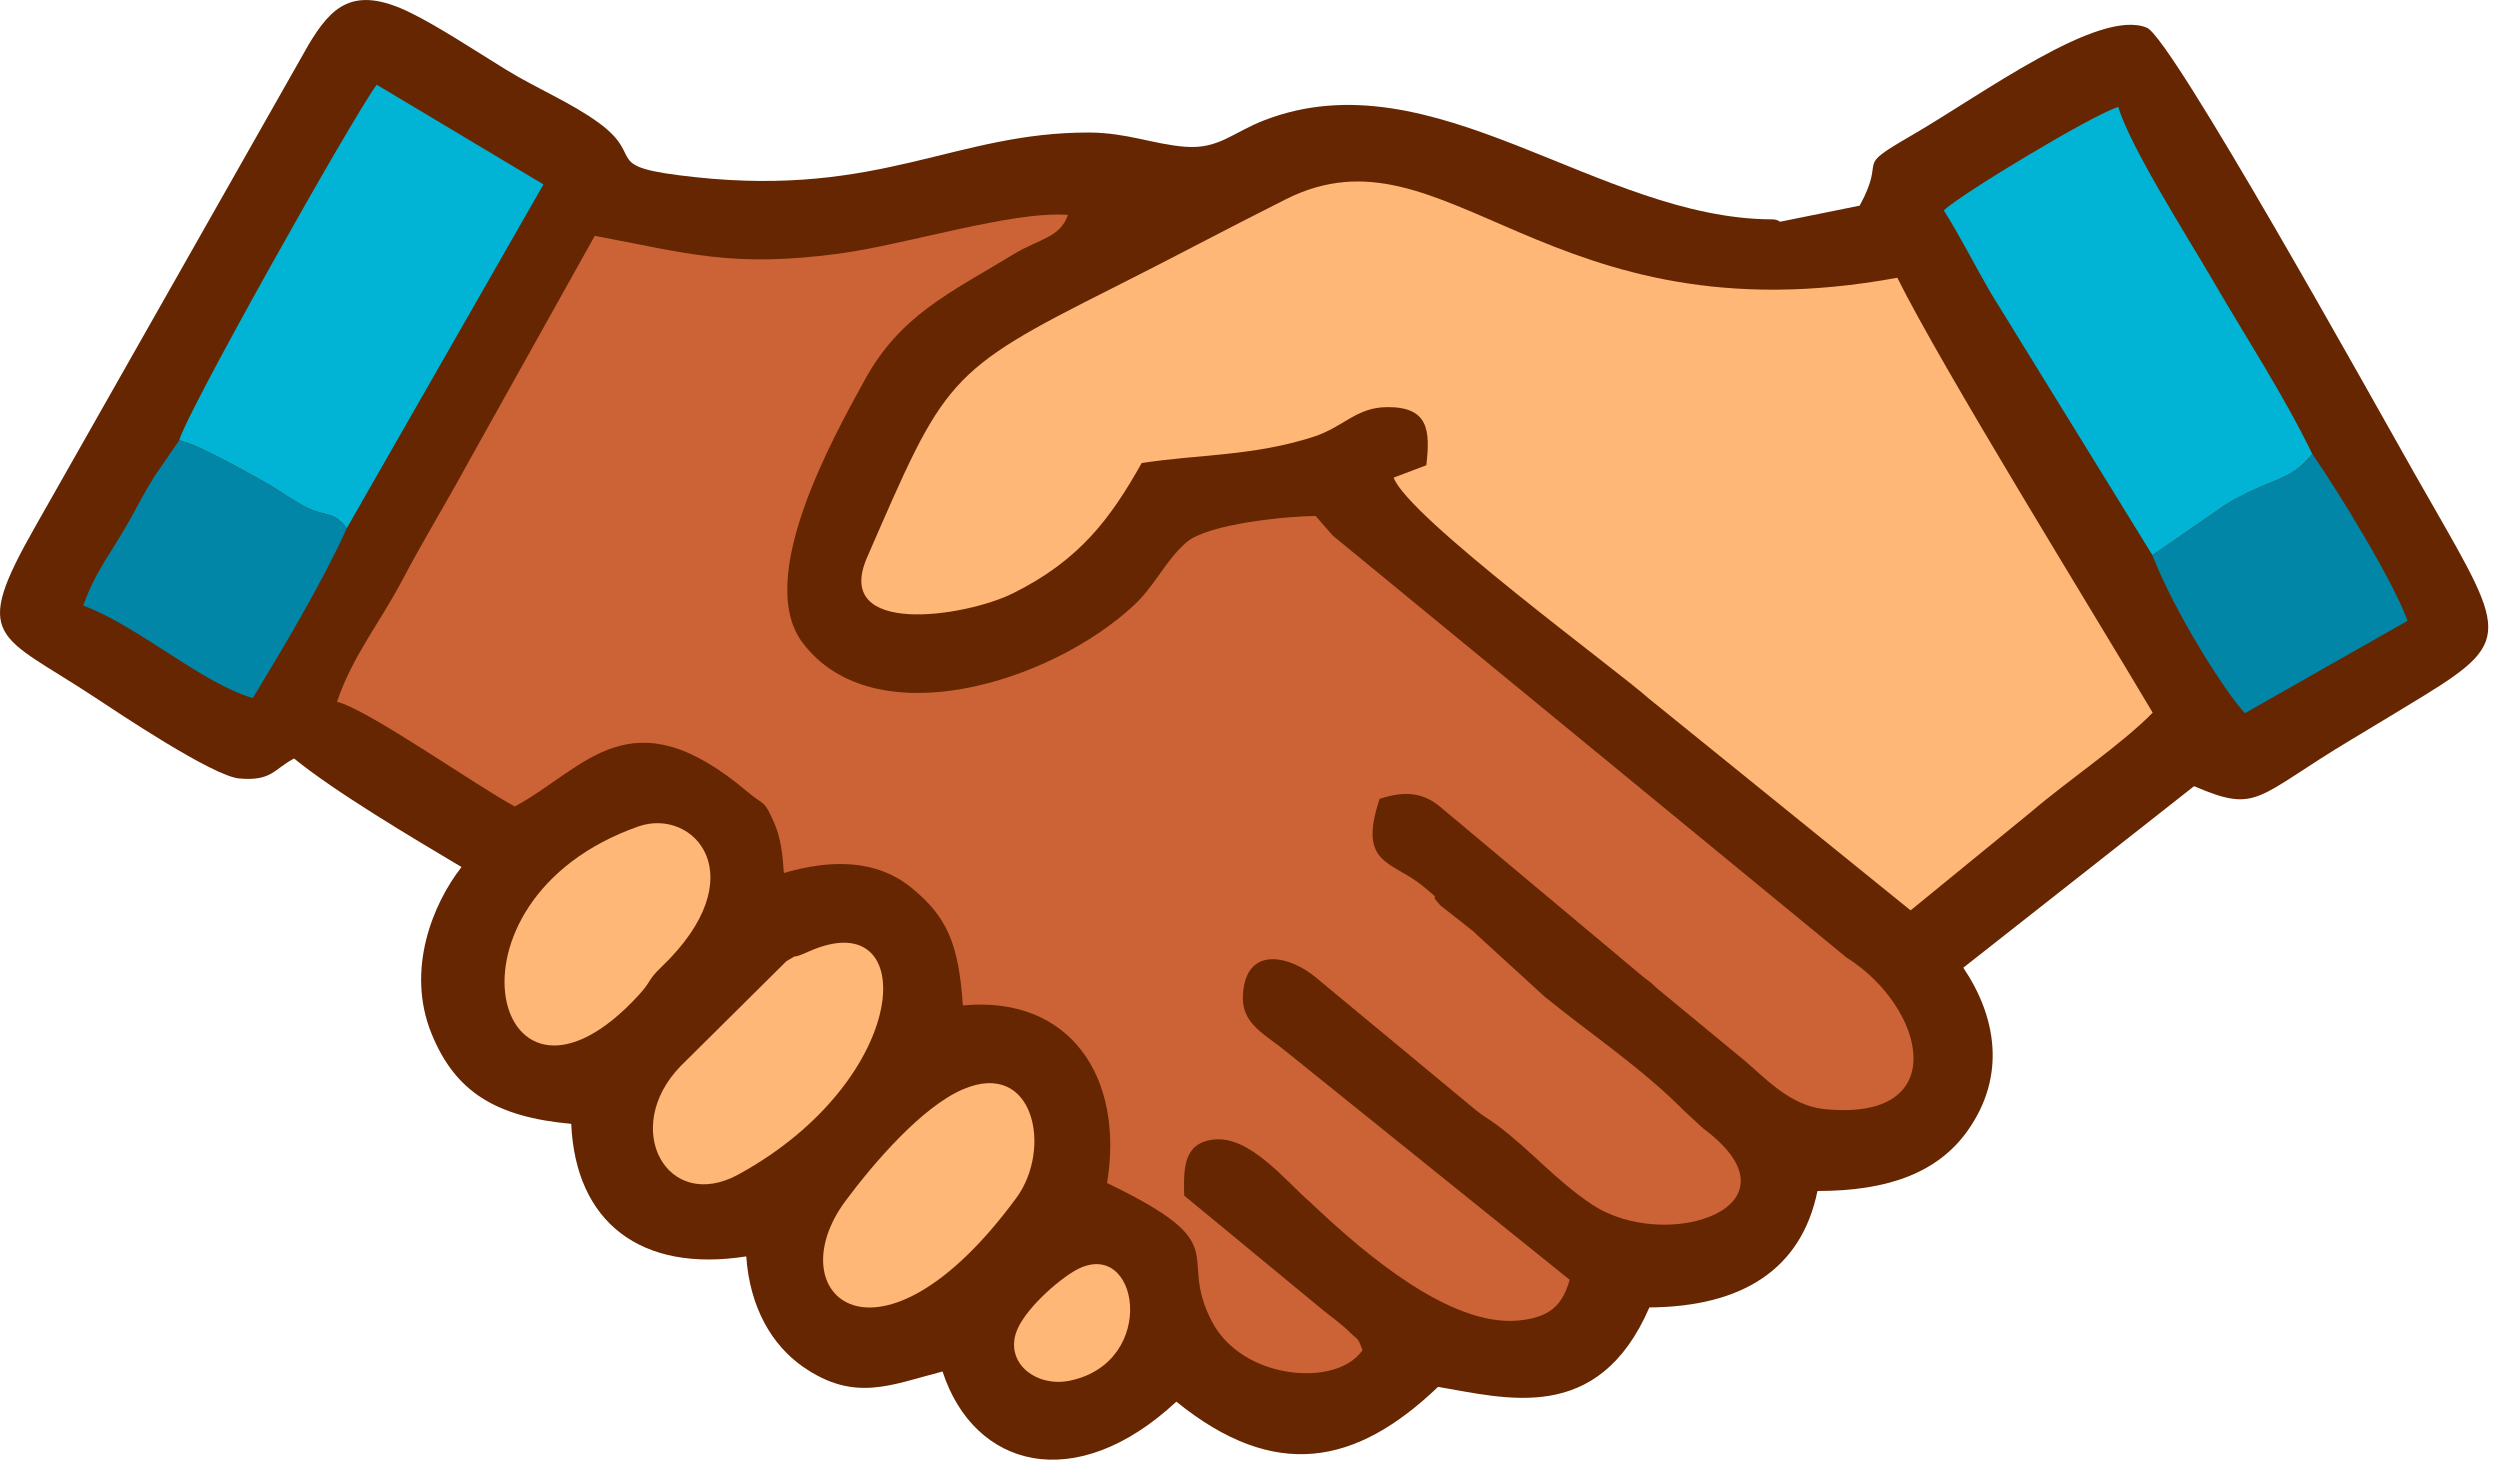 <?xml version="1.0" encoding="UTF-8"?>
<svg viewBox="0 0 93 55" xmlns="http://www.w3.org/2000/svg">
<path d="m10.937 28.215c1.546 1.256 4.361 2.925 6.232 4.039-1.07 1.367-2.077 3.828-1.118 6.193 0.881 2.169 2.385 3.103 5.199 3.361 0.16 3.67 2.601 5.546 6.511 4.93 0.129 1.896 0.955 3.303 2.11 4.106 1.928 1.34 3.285 0.664 5.192 0.176 1.163 3.578 4.925 4.633 8.697 1.122 3.673 2.976 6.691 2.362 9.736-0.55 2.489 0.412 5.953 1.453 7.861-2.955 3.465-0.027 5.66-1.425 6.253-4.332 2.625 0.004 4.483-0.685 5.587-2.244 1.461-2.062 1.046-4.273-0.162-6.062l8.585-6.753c2.394 1.028 2.255 0.423 5.857-1.738 0.902-0.541 1.836-1.103 2.695-1.63 3.515-2.161 2.954-2.434-0.373-8.301-1.511-2.665-9.004-16.148-9.931-16.543-1.772-0.755-6.162 2.502-8.735 3.991-2.275 1.317-0.902 0.705-1.953 2.625l-2.96 0.599c-0.104-0.072-0.195-0.089-0.285-0.089-6.475-0.007-12.617-6.102-18.885-3.693-1.205 0.463-1.707 1.088-2.96 0.992-1.171-0.09-2.175-0.525-3.575-0.529-4.978-0.012-7.745 2.399-14.643 1.661-3.645-0.39-1.777-0.695-3.607-2.029-1.02-0.744-2.251-1.242-3.436-1.968-1.158-0.71-2.489-1.595-3.557-2.12-2.133-1.05-2.951-0.22-3.795 1.193l-10.146 17.887c-2.439 4.276-1.418 4.001 2.185 6.379 0.889 0.587 4.403 2.943 5.39 3.027 1.201 0.102 1.268-0.336 2.032-0.744h-1e-4z" clip-rule="evenodd" fill="#662601" fill-rule="evenodd"/>
<path d="m22.126 8.772-4.726 8.463c-0.812 1.494-1.718 2.979-2.424 4.327-0.83 1.586-1.858 2.827-2.44 4.547 1.101 0.246 5.231 3.155 6.615 3.892 2.645-1.431 4.295-4.235 8.665-0.538 0.63 0.533 0.593 0.254 0.988 1.156 0.248 0.565 0.311 1.198 0.356 1.857 1.741-0.51 3.452-0.525 4.779 0.575 1.3 1.076 1.723 2.065 1.88 4.351 3.972-0.376 6.013 2.652 5.364 6.607 4.897 2.36 2.558 2.588 3.903 5.157 0.483 0.923 1.432 1.562 2.529 1.808 1.216 0.273 2.514 0.048 3.069-0.744-0.177-0.51-0.171-0.363-0.536-0.734-0.139-0.141-0.733-0.609-0.892-0.726l-5.205-4.294c-0.02-0.976-0.048-1.953 1.095-2.085 1.331-0.153 2.645 1.501 3.587 2.328l0.278 0.259c1.743 1.631 4.915 4.366 7.438 4.148 1.231-0.106 1.68-0.594 1.942-1.518l-10.536-8.482c-0.771-0.639-1.66-1.02-1.621-2.059 0.074-1.964 1.804-1.497 2.745-0.681l5.904 4.895c0.379 0.306 0.45 0.305 0.801 0.567 1.302 0.975 2.17 2.045 3.532 2.955 2.754 1.84 8.069 0.094 4.147-2.822l-0.694-0.639c-1.616-1.632-3.44-2.83-5.205-4.263l-2.521-2.303c-0.04-0.038-0.096-0.096-0.138-0.132l-1.218-0.958c-0.553-0.597 0.211-0.006-0.627-0.701-1.177-0.976-2.465-0.786-1.638-3.267 1.003-0.331 1.693-0.217 2.353 0.379l7.349 6.154c0.369 0.317 0.21 0.126 0.593 0.495l3.251 2.683c0.757 0.628 1.699 1.698 2.991 1.829 4.83 0.49 3.757-3.81 0.826-5.642l-19.108-15.694c-0.156-0.17-0.454-0.525-0.633-0.726-1.032 3e-4 -4.018 0.288-4.808 0.978-0.8 0.699-1.151 1.591-1.954 2.341-3.098 2.889-9.664 4.913-12.32 1.403-1.818-2.402 1.152-7.676 2.301-9.775 1.331-2.43 3.182-3.251 5.544-4.686 0.959-0.583 1.72-0.607 2.022-1.462-2.08-0.158-6.008 1.107-8.533 1.442-3.961 0.526-5.577-0.008-9.07-0.664l1e-4 2.4e-4z" clip-rule="evenodd" fill="#CC6336" fill-rule="evenodd"/>
<path d="m42.471 17.225c2.116-0.327 4.16-0.254 6.398-0.979 1.113-0.36 1.574-1.091 2.728-1.101 1.553-0.013 1.611 0.871 1.463 2.162l-1.216 0.46c0.517 1.455 8.319 7.166 9.485 8.213l9.745 7.886 4.507-3.683c1.35-1.156 3.347-2.493 4.499-3.672-2.267-3.823-7.826-12.811-9.5-16.179-13.088 2.41-16.778-5.911-22.736-2.925-2.227 1.116-4.265 2.211-6.429 3.296-6.245 3.132-6.261 3.378-9.161 10.036-1.289 2.959 3.646 2.218 5.433 1.33 2.455-1.22 3.615-2.761 4.784-4.844h-3e-4z" clip-rule="evenodd" fill="#FEB777" fill-rule="evenodd"/>
<path d="m80.07 20.654 2.715-1.878c1.706-1.036 2.383-0.814 3.23-1.895-1.118-2.285-2.382-4.186-3.674-6.41-0.94-1.618-3.102-5.006-3.541-6.494-0.984 0.304-5.854 3.24-6.49 3.85 0.603 0.951 1.154 2.052 1.744 3.067l6.016 9.759-1e-4 1e-4z" clip-rule="evenodd" fill="#01B4D5" fill-rule="evenodd"/>
<path d="m6.666 16.378c0.609 0.114 2.456 1.143 3.227 1.582 0.508 0.289 1.04 0.681 1.508 0.912 0.761 0.377 0.992 0.117 1.501 0.774l7.315-12.785-6.204-3.71c-0.949 1.295-7.061 12.174-7.346 13.226h1.1e-4z" clip-rule="evenodd" fill="#01B4D5" fill-rule="evenodd"/>
<path d="m12.901 19.647c-0.509-0.657-0.739-0.398-1.5-0.774-0.467-0.231-1-0.624-1.508-0.912-0.771-0.439-2.618-1.468-3.226-1.582l-0.934 1.358c-0.408 0.676-0.537 0.937-0.879 1.558-0.622 1.127-1.322 1.973-1.757 3.232 2.051 0.765 4.371 2.865 6.308 3.443 1.129-1.863 2.609-4.348 3.497-6.321h-1e-4z" clip-rule="evenodd" fill="#0186A8" fill-rule="evenodd"/>
<path d="m80.069 20.654c0.903 2.305 2.838 5.268 3.445 5.875l6.048-3.436c-0.551-1.513-2.599-4.842-3.547-6.212-0.847 1.08-1.524 0.859-3.23 1.895l-2.715 1.878z" clip-rule="evenodd" fill="#0186A8" fill-rule="evenodd"/>
<path d="m30.101 35.39c-0.85 0.378-0.241-1e-4 -0.848 0.367l-3.929 3.897c-2.254 2.314-0.508 5.491 2.15 4.034 6.481-3.554 6.786-10.148 2.628-8.298z" clip-rule="evenodd" fill="#FEB777" fill-rule="evenodd"/>
<path d="m23.74 30.747c-7.826 2.752-5.321 12.098 0.026 6.264 0.491-0.536 0.304-0.527 0.836-1.036 3.532-3.376 1.211-5.957-0.862-5.229z" clip-rule="evenodd" fill="#FEB777" fill-rule="evenodd"/>
<path d="m35.825 40.521c-1.54 0.658-3.338 2.764-4.367 4.146-2.599 3.492 1.211 6.89 6.352-0.108 1.343-1.828 0.656-5.167-1.984-4.038z" clip-rule="evenodd" fill="#FEB777" fill-rule="evenodd"/>
<path d="m40.04 47.24c-0.665 0.36-1.99 1.516-2.253 2.369-0.354 1.148 0.802 2.01 2.028 1.749 3.301-0.704 2.55-5.377 0.224-4.118h-1e-4z" clip-rule="evenodd" fill="#FEB777" fill-rule="evenodd"/>
</svg>
